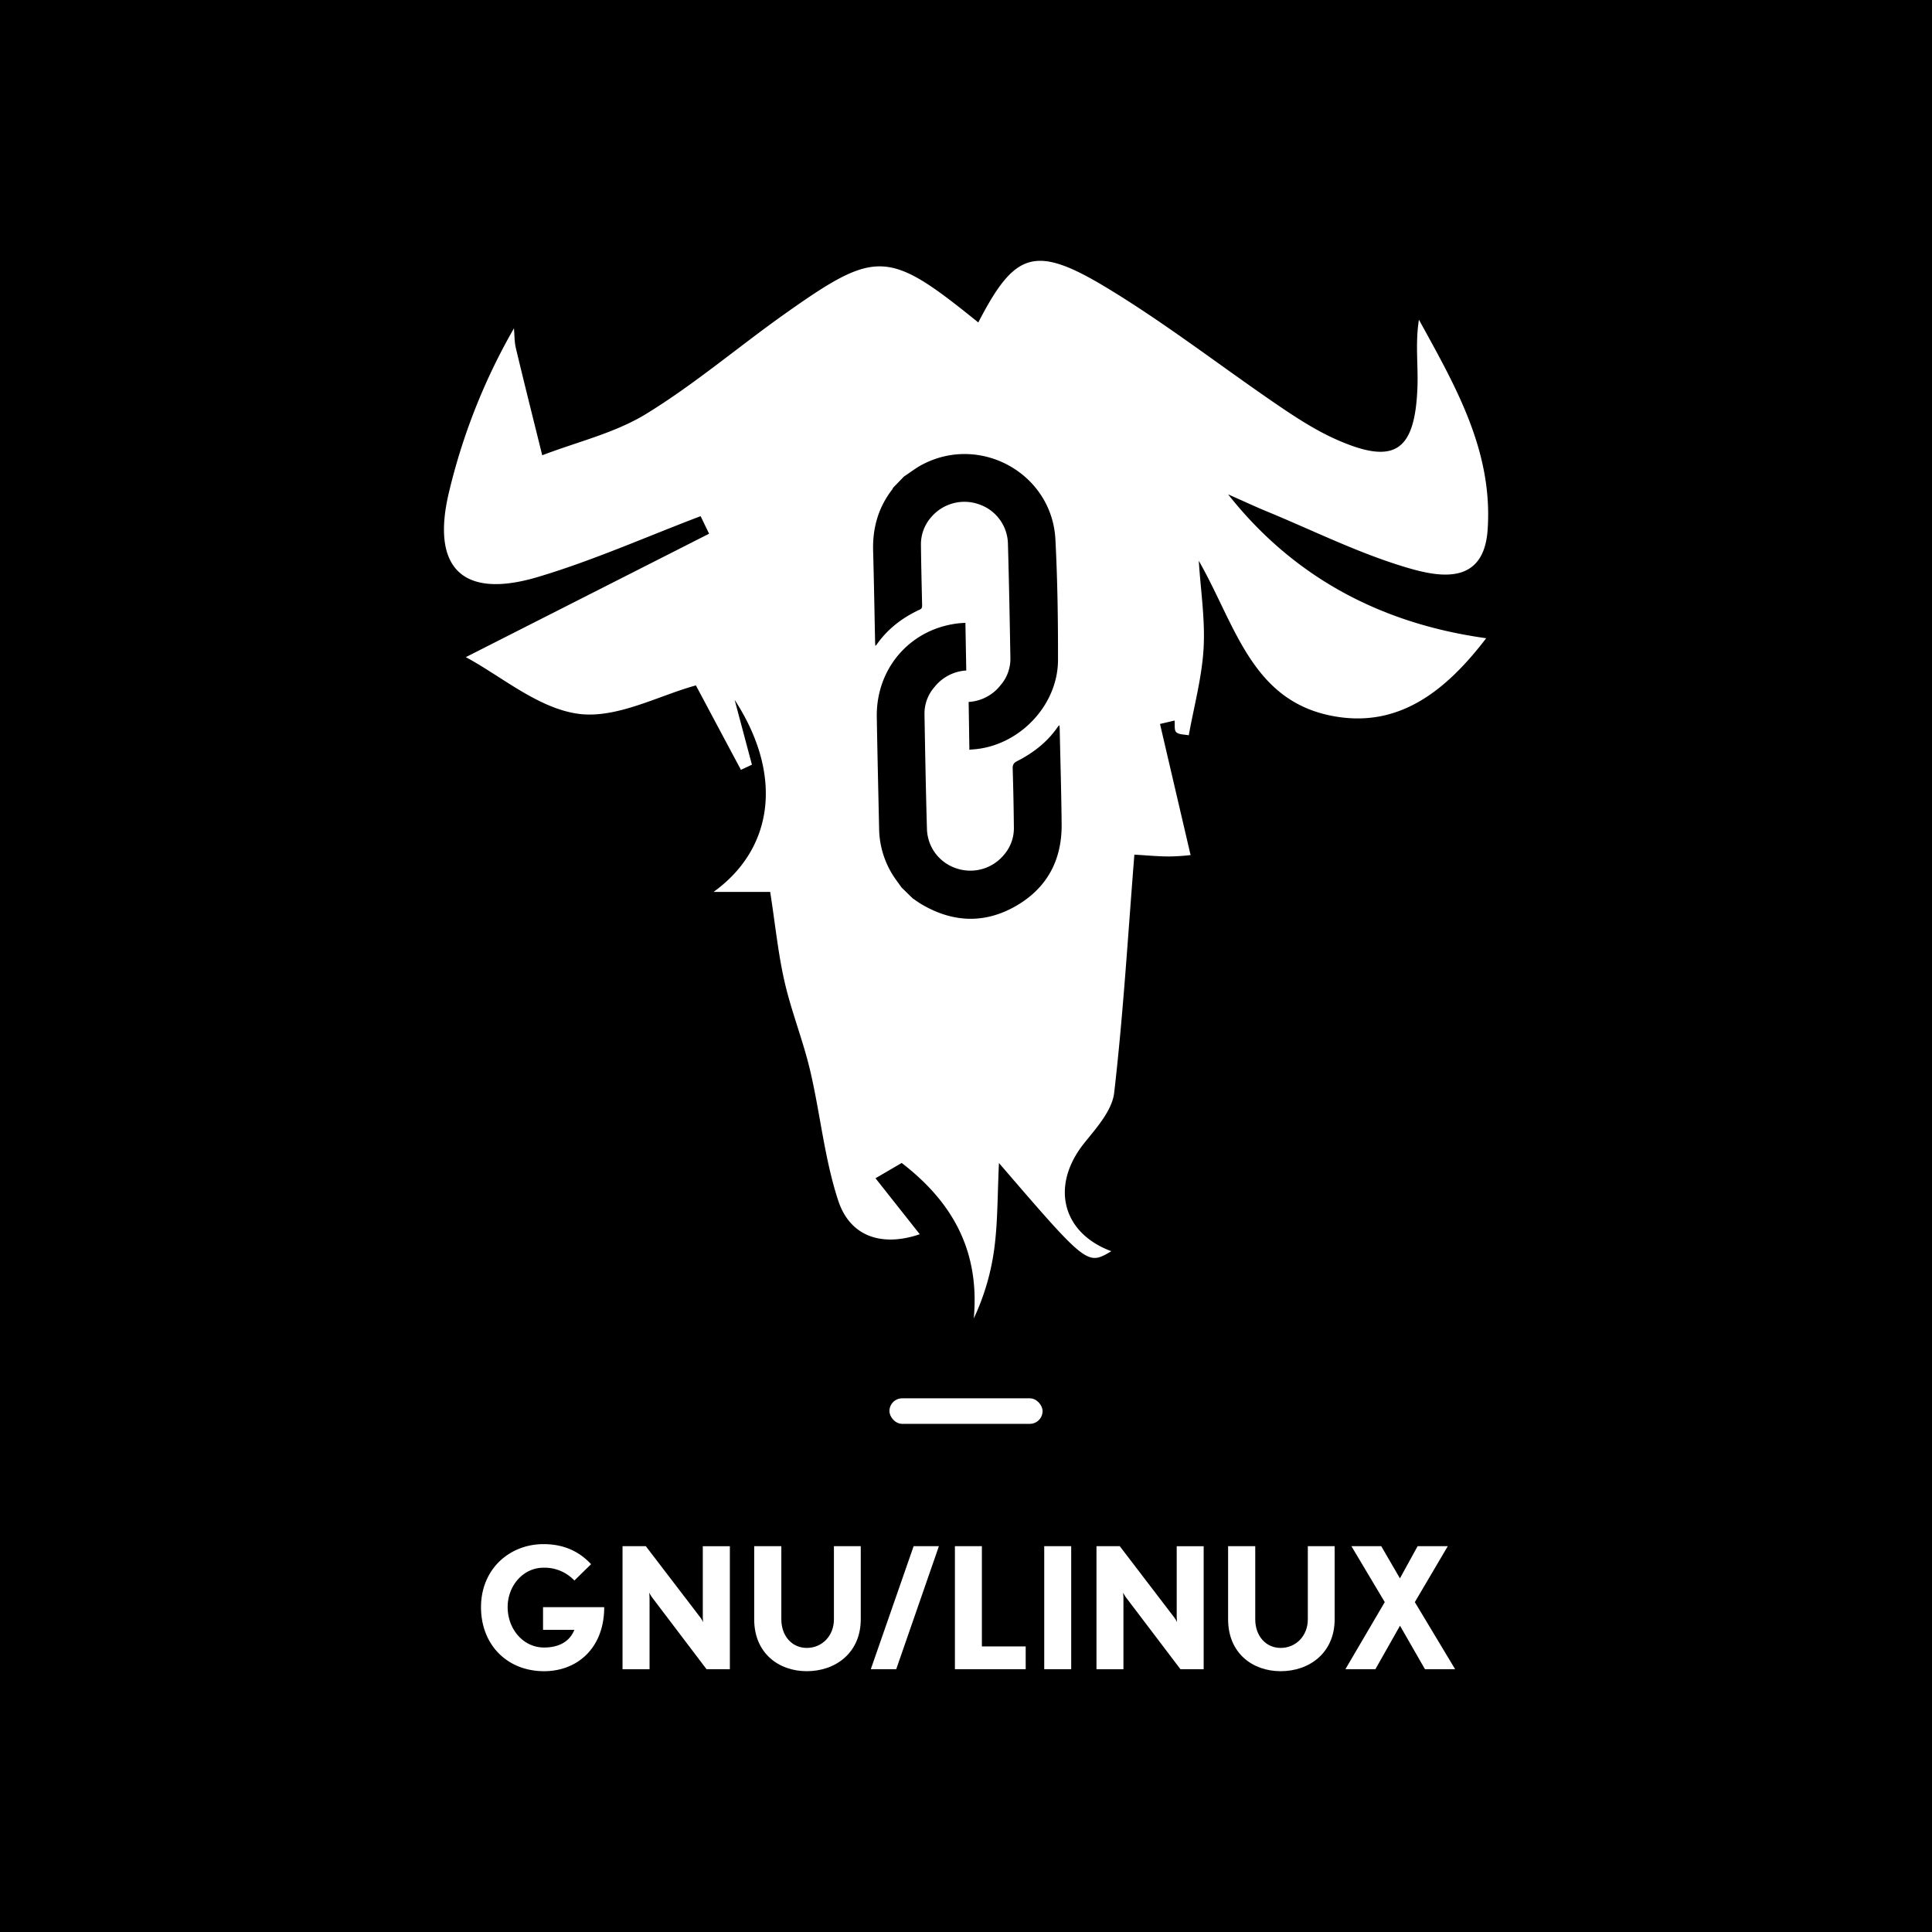 <svg id="Layer_1" data-name="Layer 1" xmlns="http://www.w3.org/2000/svg" viewBox="0 0 1080 1080"><defs><style>.cls-1{fill:#fff;}</style></defs><rect width="1080" height="1080"/><path class="cls-1" d="M489.41,658.65l24.74,31.29c-20,6.88-38.69,2.29-45.63-18.94-7.66-23.44-10-48.57-15.68-72.72-3.95-16.74-10.48-32.87-14.3-49.63-3.61-15.81-5.18-32.09-8-50.06H398.88c33.5-24.14,39.23-65.19,11.79-107.37l9.66,36.25-6.14,2.87c-9.1-17-18.2-34.11-25.17-47.19-20.67,5.6-44.15,18.7-65.54,15.9-22.62-3-43.24-21.08-63.09-31.7l136-69-4.74-9.81c-30.37,11.51-60.19,24.85-91.24,34.07-41.6,12.35-59.6-4.86-49.45-47.37a342.7,342.7,0,0,1,36.34-91.71c.33,3.72.22,7.55,1.09,11.15,4.77,20,9.79,39.89,14.72,59.83,19.45-7.49,40.49-12.37,58-23.08,27.21-16.67,51.74-37.67,77.87-56.17,51.11-36.17,57.61-35.69,107.89,5,20.43-39.51,31.6-43.72,71.86-19.37,33.18,20.07,64,44.07,96.09,65.94,10.33,7,21,13.92,32.39,18.94,32.2,14.23,43.74,6.76,45.14-29.06.49-12.35-1.27-24.79.84-38,20.17,36.78,41.54,73.25,38.39,117.61-2.16,30.36-26,26.5-43.75,21.37-27.27-7.88-53.08-20.84-79.47-31.72-5.95-2.44-11.78-5.17-21.84-9.62,35.87,45.42,84.21,72.11,144.28,80.42-22.1,28.87-47.67,49.44-83.16,43.94-47.7-7.38-56.61-50.64-77.51-87.23,1,16.33,3.62,32.75,2.68,49s-5.37,32.38-8.28,48.56c-2.4-.51-5.45-.31-7-1.74-1.25-1.15-.69-4.27-.93-6.51l-8.15,1.91c5.73,24.56,11.45,49.12,17.08,73.22,2.45-.2-4.29.71-11,.83-6.56.11-13.14-.6-20.41-1-3.63,45.61-6.23,89.51-11.29,133.12-1.15,9.94-9.92,19.63-16.76,28.17-18.89,23.59-12.55,50.12,15.17,60.39-13.49,8-13.49,8-62.82-49.3-.82,17.61-.67,31.84-2.36,45.85A132.28,132.28,0,0,1,544.35,737c3.5-38.74-12.75-65.66-40.3-86.9Z"/><path d="M504,496.14c-1.79-2.54-3.72-5-5.32-7.64a50.05,50.05,0,0,1-7.25-25.33c-.45-20.77-.95-41.53-1.3-62.3-.47-27.87,19.52-50.13,47-52.55.89-.07,1.79-.1,2.54-.14.16,8.89.32,17.69.48,26.63a24.53,24.53,0,0,0-17.79,9.28A22.44,22.44,0,0,0,516.79,399c.37,21.46.76,42.93,1.38,64.39a23.83,23.83,0,0,0,16.38,22A24.33,24.33,0,0,0,561,478.1a22.65,22.65,0,0,0,5.77-15.26q-.16-16.56-.67-33.13c-.06-2.13.46-3.21,2.5-4.24,9-4.59,16.88-10.66,22.68-19.12.2-.28.45-.52.89-1,.09.77.19,1.26.2,1.76.38,17.92.93,35.84,1.09,53.76.18,20.08-8.32,35.76-25.74,45.69s-35.17,9.16-52.46-1c-1.72-1-3.34-2.2-5-3.31Z"/><path d="M505.31,266.39c3.47-2.28,6.77-4.88,10.43-6.78,32.6-17,72.33,5.27,74.24,41.93,1.17,22.4,1.49,44.87,1.45,67.31,0,25.75-22.09,48.42-47.79,50.1-.61,0-1.23.13-1.75.19l-.41-26.75a24.4,24.4,0,0,0,17.78-9.29,22.46,22.46,0,0,0,5.56-14.91c-.37-21.47-.77-42.93-1.38-64.4a23.82,23.82,0,0,0-16.2-21.88,24.36,24.36,0,0,0-26.53,7,22.93,22.93,0,0,0-5.9,15.63c.13,11.26.41,22.51.66,33.77,0,1.11-.07,1.88-1.29,2.44-9.82,4.55-18.17,10.92-24.36,19.92-.07.1-.22.15-.5.33-.05-.77-.11-1.44-.13-2.11-.36-17-.64-34-1.11-51.06-.34-12.6,2.83-24,10.58-34.08a6.7,6.7,0,0,0,.59-1.09Z"/><path class="cls-1" d="M304.13,934.21c-20.45,0-35.24-14.6-35.24-35.8s15.83-35.23,34.95-35.23c12.16,0,20.54,4.71,26.57,11.21l-9.33,9.14a22.82,22.82,0,0,0-17.24-7.17c-11.49,0-20.06,10.18-20.06,22,0,12.16,8.57,22.61,20.35,22.61,8.29,0,14.32-3.29,16.95-9.89H303.56V898.41h34.2C337.76,921.12,322.88,934.21,304.13,934.21Z"/><path class="cls-1" d="M394.94,933.08l-30.33-40c-.85-1.22-1.6-2.54-1.7-2.73,0,.09.19,1.79.19,3.39v39.38H348V864.31h13L391.36,904a13.25,13.25,0,0,1,1.7,2.83c0-.1-.19-1.79-.19-3.49v-39H408v68.77Z"/><path class="cls-1" d="M451,934.21c-15.83,0-29.4-10.17-29.4-29V864.31h15.17V905.2c0,9.32,5.94,16,14.23,16,8.48,0,15.17-6.69,15.17-16V864.31h15V905.2C481.15,924,467,934.21,451,934.21Z"/><path class="cls-1" d="M501,933.08H486.79l23.94-68.77h14.13Z"/><path class="cls-1" d="M533.8,933.08V864.31h15.08v56.05h24.49v12.72Z"/><path class="cls-1" d="M583.73,933.08V864.31h15.08v68.77Z"/><path class="cls-1" d="M659.86,933.08l-30.34-40a30.11,30.11,0,0,1-1.69-2.73c0,.09.18,1.79.18,3.39v39.38H612.94V864.31h13L656.28,904a14.23,14.23,0,0,1,1.7,2.83c0-.1-.19-1.79-.19-3.49v-39h15.07v68.77Z"/><path class="cls-1" d="M715.91,934.21c-15.83,0-29.39-10.17-29.39-29V864.31h15.17V905.2c0,9.32,5.93,16,14.22,16,8.48,0,15.17-6.69,15.17-16V864.31h15V905.2C746.06,924,731.93,934.21,715.91,934.21Z"/><path class="cls-1" d="M796.55,933.08l-13.94-24.3-13.75,24.3H752.09l22-37.49-18.65-31.28h16.67l10.46,18,9.89-18h16.87L790.9,895.59l22.52,37.49Z"/><rect class="cls-1" x="497.2" y="781.67" width="85.6" height="14.27" rx="7.13"/></svg>